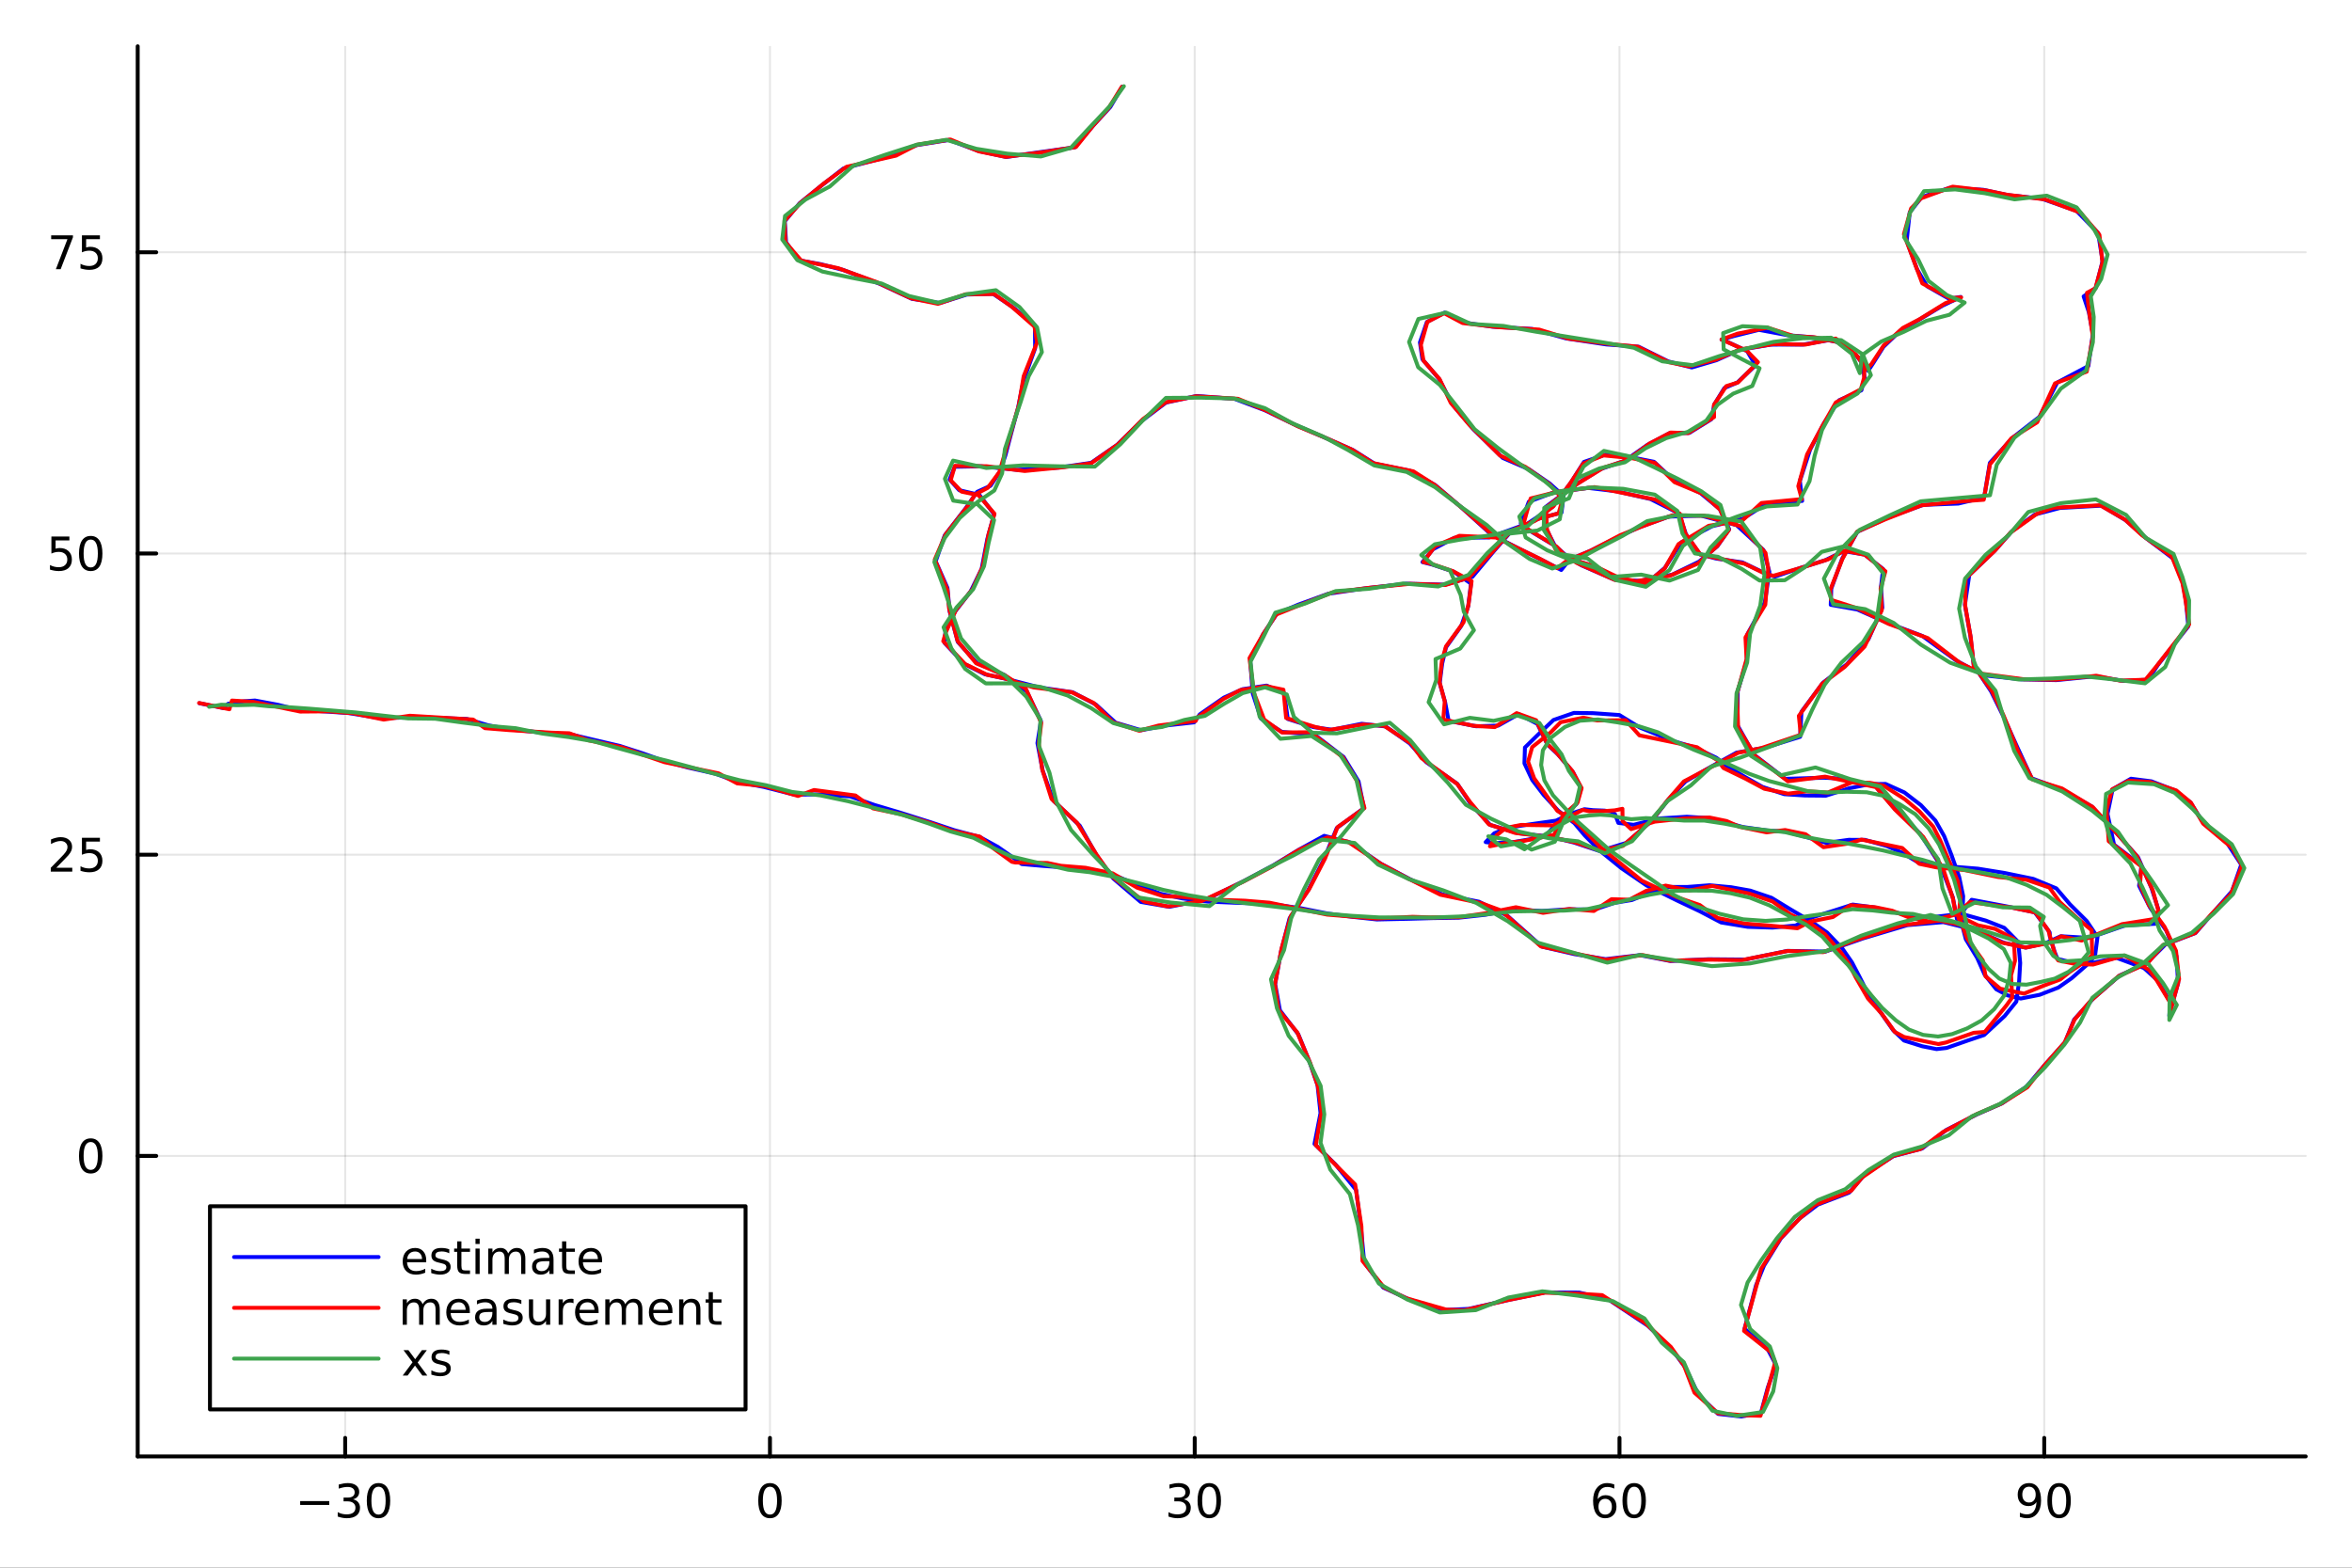 <?xml version="1.0" encoding="utf-8"?>
<svg xmlns="http://www.w3.org/2000/svg" xmlns:xlink="http://www.w3.org/1999/xlink" width="600" height="400" viewBox="0 0 2400 1600">
<rect x="0" y="0" width="2400" height="1600" fill="#333333" stroke="none"/>
<defs>
  <clipPath id="clip240">
    <rect x="0" y="0" width="2400" height="1600"/>
  </clipPath>
</defs>
<path clip-path="url(#clip240)" d="M0 1600 L2400 1600 L2400 0 L0 0  Z" fill="#ffffff" fill-rule="evenodd" fill-opacity="1"/>
<defs>
  <clipPath id="clip241">
    <rect x="480" y="0" width="1681" height="1600"/>
  </clipPath>
</defs>
<path clip-path="url(#clip240)" d="M140.51 1486.45 L2352.76 1486.45 L2352.76 47.244 L140.51 47.244  Z" fill="#ffffff" fill-rule="evenodd" fill-opacity="1"/>
<defs>
  <clipPath id="clip242">
    <rect x="140" y="47" width="2213" height="1440"/>
  </clipPath>
</defs>
<polyline clip-path="url(#clip242)" style="stroke:#000000; stroke-linecap:round; stroke-linejoin:round; stroke-width:2; stroke-opacity:0.1; fill:none" points="352.237,1486.45 352.237,47.244 "/>
<polyline clip-path="url(#clip242)" style="stroke:#000000; stroke-linecap:round; stroke-linejoin:round; stroke-width:2; stroke-opacity:0.1; fill:none" points="785.67,1486.45 785.67,47.244 "/>
<polyline clip-path="url(#clip242)" style="stroke:#000000; stroke-linecap:round; stroke-linejoin:round; stroke-width:2; stroke-opacity:0.1; fill:none" points="1219.1,1486.45 1219.1,47.244 "/>
<polyline clip-path="url(#clip242)" style="stroke:#000000; stroke-linecap:round; stroke-linejoin:round; stroke-width:2; stroke-opacity:0.1; fill:none" points="1652.54,1486.45 1652.54,47.244 "/>
<polyline clip-path="url(#clip242)" style="stroke:#000000; stroke-linecap:round; stroke-linejoin:round; stroke-width:2; stroke-opacity:0.1; fill:none" points="2085.97,1486.45 2085.97,47.244 "/>
<polyline clip-path="url(#clip242)" style="stroke:#000000; stroke-linecap:round; stroke-linejoin:round; stroke-width:2; stroke-opacity:0.1; fill:none" points="140.51,1179.75 2352.76,1179.75 "/>
<polyline clip-path="url(#clip242)" style="stroke:#000000; stroke-linecap:round; stroke-linejoin:round; stroke-width:2; stroke-opacity:0.1; fill:none" points="140.51,872.318 2352.76,872.318 "/>
<polyline clip-path="url(#clip242)" style="stroke:#000000; stroke-linecap:round; stroke-linejoin:round; stroke-width:2; stroke-opacity:0.1; fill:none" points="140.51,564.888 2352.76,564.888 "/>
<polyline clip-path="url(#clip242)" style="stroke:#000000; stroke-linecap:round; stroke-linejoin:round; stroke-width:2; stroke-opacity:0.1; fill:none" points="140.51,257.459 2352.76,257.459 "/>
<polyline clip-path="url(#clip240)" style="stroke:#000000; stroke-linecap:round; stroke-linejoin:round; stroke-width:4; stroke-opacity:1; fill:none" points="140.51,1486.45 2352.76,1486.45 "/>
<polyline clip-path="url(#clip240)" style="stroke:#000000; stroke-linecap:round; stroke-linejoin:round; stroke-width:4; stroke-opacity:1; fill:none" points="352.237,1486.45 352.237,1467.55 "/>
<polyline clip-path="url(#clip240)" style="stroke:#000000; stroke-linecap:round; stroke-linejoin:round; stroke-width:4; stroke-opacity:1; fill:none" points="785.67,1486.45 785.67,1467.55 "/>
<polyline clip-path="url(#clip240)" style="stroke:#000000; stroke-linecap:round; stroke-linejoin:round; stroke-width:4; stroke-opacity:1; fill:none" points="1219.1,1486.45 1219.1,1467.55 "/>
<polyline clip-path="url(#clip240)" style="stroke:#000000; stroke-linecap:round; stroke-linejoin:round; stroke-width:4; stroke-opacity:1; fill:none" points="1652.54,1486.45 1652.54,1467.55 "/>
<polyline clip-path="url(#clip240)" style="stroke:#000000; stroke-linecap:round; stroke-linejoin:round; stroke-width:4; stroke-opacity:1; fill:none" points="2085.97,1486.45 2085.97,1467.55 "/>
<path clip-path="url(#clip240)" d="M306.299 1532.02 L335.975 1532.02 L335.975 1535.95 L306.299 1535.95 L306.299 1532.02 Z" fill="#000000" fill-rule="nonzero" fill-opacity="1" /><path clip-path="url(#clip240)" d="M360.234 1530.21 Q363.591 1530.93 365.466 1533.2 Q367.364 1535.47 367.364 1538.8 Q367.364 1543.92 363.845 1546.72 Q360.327 1549.52 353.845 1549.52 Q351.669 1549.52 349.355 1549.08 Q347.063 1548.66 344.609 1547.81 L344.609 1543.29 Q346.554 1544.43 348.869 1545.01 Q351.183 1545.58 353.706 1545.58 Q358.105 1545.58 360.396 1543.85 Q362.711 1542.11 362.711 1538.8 Q362.711 1535.75 360.558 1534.03 Q358.429 1532.3 354.609 1532.3 L350.581 1532.3 L350.581 1528.45 L354.794 1528.45 Q358.243 1528.45 360.072 1527.09 Q361.901 1525.7 361.901 1523.11 Q361.901 1520.45 360.003 1519.03 Q358.128 1517.6 354.609 1517.6 Q352.688 1517.6 350.489 1518.01 Q348.29 1518.43 345.651 1519.31 L345.651 1515.14 Q348.313 1514.4 350.628 1514.03 Q352.966 1513.66 355.026 1513.66 Q360.35 1513.66 363.452 1516.09 Q366.554 1518.5 366.554 1522.62 Q366.554 1525.49 364.91 1527.48 Q363.267 1529.45 360.234 1530.21 Z" fill="#000000" fill-rule="nonzero" fill-opacity="1" /><path clip-path="url(#clip240)" d="M386.229 1517.37 Q382.618 1517.37 380.79 1520.93 Q378.984 1524.47 378.984 1531.6 Q378.984 1538.71 380.79 1542.27 Q382.618 1545.82 386.229 1545.82 Q389.864 1545.82 391.669 1542.27 Q393.498 1538.71 393.498 1531.6 Q393.498 1524.47 391.669 1520.93 Q389.864 1517.37 386.229 1517.37 M386.229 1513.66 Q392.04 1513.66 395.095 1518.27 Q398.174 1522.85 398.174 1531.6 Q398.174 1540.33 395.095 1544.94 Q392.04 1549.52 386.229 1549.52 Q380.419 1549.52 377.341 1544.94 Q374.285 1540.33 374.285 1531.6 Q374.285 1522.85 377.341 1518.27 Q380.419 1513.66 386.229 1513.66 Z" fill="#000000" fill-rule="nonzero" fill-opacity="1" /><path clip-path="url(#clip240)" d="M785.67 1517.37 Q782.059 1517.37 780.23 1520.93 Q778.424 1524.47 778.424 1531.6 Q778.424 1538.71 780.23 1542.27 Q782.059 1545.82 785.67 1545.82 Q789.304 1545.82 791.109 1542.27 Q792.938 1538.71 792.938 1531.6 Q792.938 1524.47 791.109 1520.93 Q789.304 1517.37 785.67 1517.37 M785.67 1513.66 Q791.48 1513.66 794.535 1518.27 Q797.614 1522.85 797.614 1531.6 Q797.614 1540.33 794.535 1544.94 Q791.48 1549.52 785.67 1549.52 Q779.86 1549.52 776.781 1544.94 Q773.725 1540.33 773.725 1531.6 Q773.725 1522.85 776.781 1518.27 Q779.86 1513.66 785.67 1513.66 Z" fill="#000000" fill-rule="nonzero" fill-opacity="1" /><path clip-path="url(#clip240)" d="M1207.95 1530.21 Q1211.3 1530.93 1213.18 1533.2 Q1215.08 1535.47 1215.08 1538.8 Q1215.08 1543.92 1211.56 1546.72 Q1208.04 1549.52 1201.56 1549.52 Q1199.38 1549.52 1197.07 1549.08 Q1194.77 1548.66 1192.32 1547.81 L1192.32 1543.29 Q1194.27 1544.43 1196.58 1545.01 Q1198.89 1545.58 1201.42 1545.58 Q1205.82 1545.58 1208.11 1543.85 Q1210.42 1542.11 1210.42 1538.8 Q1210.42 1535.75 1208.27 1534.03 Q1206.14 1532.3 1202.32 1532.3 L1198.29 1532.3 L1198.29 1528.45 L1202.51 1528.45 Q1205.95 1528.45 1207.78 1527.09 Q1209.61 1525.7 1209.61 1523.11 Q1209.61 1520.45 1207.71 1519.03 Q1205.84 1517.6 1202.32 1517.6 Q1200.4 1517.6 1198.2 1518.01 Q1196 1518.43 1193.36 1519.31 L1193.36 1515.14 Q1196.02 1514.4 1198.34 1514.03 Q1200.68 1513.66 1202.74 1513.66 Q1208.06 1513.66 1211.16 1516.09 Q1214.26 1518.5 1214.26 1522.62 Q1214.26 1525.49 1212.62 1527.48 Q1210.98 1529.45 1207.95 1530.21 Z" fill="#000000" fill-rule="nonzero" fill-opacity="1" /><path clip-path="url(#clip240)" d="M1233.94 1517.37 Q1230.33 1517.37 1228.5 1520.93 Q1226.7 1524.47 1226.7 1531.6 Q1226.7 1538.71 1228.5 1542.27 Q1230.33 1545.82 1233.94 1545.82 Q1237.58 1545.82 1239.38 1542.27 Q1241.21 1538.71 1241.21 1531.6 Q1241.21 1524.47 1239.38 1520.93 Q1237.58 1517.37 1233.94 1517.37 M1233.94 1513.66 Q1239.75 1513.66 1242.81 1518.27 Q1245.89 1522.85 1245.89 1531.6 Q1245.89 1540.33 1242.81 1544.94 Q1239.75 1549.52 1233.94 1549.52 Q1228.13 1549.52 1225.05 1544.94 Q1222 1540.33 1222 1531.6 Q1222 1522.85 1225.05 1518.27 Q1228.13 1513.66 1233.94 1513.66 Z" fill="#000000" fill-rule="nonzero" fill-opacity="1" /><path clip-path="url(#clip240)" d="M1637.94 1529.7 Q1634.79 1529.7 1632.94 1531.86 Q1631.11 1534.01 1631.11 1537.76 Q1631.11 1541.49 1632.94 1543.66 Q1634.79 1545.82 1637.94 1545.82 Q1641.09 1545.82 1642.92 1543.66 Q1644.77 1541.49 1644.77 1537.76 Q1644.77 1534.01 1642.92 1531.86 Q1641.09 1529.7 1637.94 1529.7 M1647.22 1515.05 L1647.22 1519.31 Q1645.46 1518.48 1643.66 1518.04 Q1641.88 1517.6 1640.12 1517.6 Q1635.49 1517.6 1633.03 1520.72 Q1630.6 1523.85 1630.26 1530.17 Q1631.62 1528.15 1633.68 1527.09 Q1635.74 1526 1638.22 1526 Q1643.43 1526 1646.44 1529.17 Q1649.47 1532.32 1649.47 1537.76 Q1649.47 1543.08 1646.32 1546.3 Q1643.17 1549.52 1637.94 1549.52 Q1631.95 1549.52 1628.77 1544.94 Q1625.6 1540.33 1625.6 1531.6 Q1625.6 1523.41 1629.49 1518.55 Q1633.38 1513.66 1639.93 1513.66 Q1641.69 1513.66 1643.47 1514.01 Q1645.28 1514.36 1647.22 1515.05 Z" fill="#000000" fill-rule="nonzero" fill-opacity="1" /><path clip-path="url(#clip240)" d="M1667.52 1517.37 Q1663.91 1517.37 1662.08 1520.93 Q1660.28 1524.47 1660.28 1531.6 Q1660.28 1538.71 1662.08 1542.27 Q1663.91 1545.82 1667.52 1545.82 Q1671.16 1545.82 1672.96 1542.27 Q1674.79 1538.71 1674.79 1531.6 Q1674.79 1524.47 1672.96 1520.93 Q1671.16 1517.37 1667.52 1517.37 M1667.52 1513.66 Q1673.33 1513.66 1676.39 1518.27 Q1679.47 1522.85 1679.47 1531.6 Q1679.47 1540.33 1676.39 1544.94 Q1673.33 1549.52 1667.52 1549.52 Q1661.71 1549.52 1658.64 1544.94 Q1655.58 1540.33 1655.58 1531.6 Q1655.58 1522.85 1658.64 1518.27 Q1661.71 1513.66 1667.52 1513.66 Z" fill="#000000" fill-rule="nonzero" fill-opacity="1" /><path clip-path="url(#clip240)" d="M2061.1 1548.13 L2061.1 1543.87 Q2062.86 1544.7 2064.66 1545.14 Q2066.47 1545.58 2068.2 1545.58 Q2072.83 1545.58 2075.26 1542.48 Q2077.72 1539.36 2078.06 1533.01 Q2076.72 1535.01 2074.66 1536.07 Q2072.6 1537.13 2070.1 1537.13 Q2064.92 1537.13 2061.88 1534.01 Q2058.87 1530.86 2058.87 1525.42 Q2058.87 1520.1 2062.02 1516.88 Q2065.17 1513.66 2070.4 1513.66 Q2076.4 1513.66 2079.55 1518.27 Q2082.72 1522.85 2082.72 1531.6 Q2082.72 1539.77 2078.83 1544.66 Q2074.96 1549.52 2068.41 1549.52 Q2066.65 1549.52 2064.85 1549.17 Q2063.04 1548.82 2061.1 1548.13 M2070.4 1533.48 Q2073.55 1533.48 2075.38 1531.32 Q2077.23 1529.17 2077.23 1525.42 Q2077.23 1521.7 2075.38 1519.54 Q2073.55 1517.37 2070.4 1517.37 Q2067.25 1517.37 2065.4 1519.54 Q2063.57 1521.7 2063.57 1525.42 Q2063.57 1529.17 2065.4 1531.32 Q2067.25 1533.48 2070.4 1533.48 Z" fill="#000000" fill-rule="nonzero" fill-opacity="1" /><path clip-path="url(#clip240)" d="M2101.12 1517.37 Q2097.51 1517.37 2095.68 1520.93 Q2093.87 1524.47 2093.87 1531.6 Q2093.87 1538.71 2095.68 1542.27 Q2097.51 1545.82 2101.12 1545.82 Q2104.75 1545.82 2106.56 1542.27 Q2108.39 1538.71 2108.39 1531.6 Q2108.39 1524.47 2106.56 1520.93 Q2104.75 1517.37 2101.12 1517.37 M2101.12 1513.66 Q2106.93 1513.66 2109.99 1518.27 Q2113.06 1522.85 2113.06 1531.6 Q2113.06 1540.33 2109.99 1544.94 Q2106.93 1549.52 2101.12 1549.52 Q2095.31 1549.52 2092.23 1544.94 Q2089.18 1540.33 2089.18 1531.6 Q2089.18 1522.85 2092.23 1518.27 Q2095.31 1513.66 2101.12 1513.66 Z" fill="#000000" fill-rule="nonzero" fill-opacity="1" /><polyline clip-path="url(#clip240)" style="stroke:#000000; stroke-linecap:round; stroke-linejoin:round; stroke-width:4; stroke-opacity:1; fill:none" points="140.51,1486.45 140.51,47.244 "/>
<polyline clip-path="url(#clip240)" style="stroke:#000000; stroke-linecap:round; stroke-linejoin:round; stroke-width:4; stroke-opacity:1; fill:none" points="140.51,1179.75 159.408,1179.75 "/>
<polyline clip-path="url(#clip240)" style="stroke:#000000; stroke-linecap:round; stroke-linejoin:round; stroke-width:4; stroke-opacity:1; fill:none" points="140.51,872.318 159.408,872.318 "/>
<polyline clip-path="url(#clip240)" style="stroke:#000000; stroke-linecap:round; stroke-linejoin:round; stroke-width:4; stroke-opacity:1; fill:none" points="140.51,564.888 159.408,564.888 "/>
<polyline clip-path="url(#clip240)" style="stroke:#000000; stroke-linecap:round; stroke-linejoin:round; stroke-width:4; stroke-opacity:1; fill:none" points="140.51,257.459 159.408,257.459 "/>
<path clip-path="url(#clip240)" d="M92.566 1165.55 Q88.955 1165.55 87.126 1169.11 Q85.321 1172.65 85.321 1179.78 Q85.321 1186.89 87.126 1190.45 Q88.955 1194 92.566 1194 Q96.2 1194 98.006 1190.45 Q99.835 1186.89 99.835 1179.78 Q99.835 1172.65 98.006 1169.11 Q96.2 1165.55 92.566 1165.55 M92.566 1161.84 Q98.376 1161.84 101.432 1166.45 Q104.51 1171.03 104.51 1179.78 Q104.51 1188.51 101.432 1193.12 Q98.376 1197.7 92.566 1197.7 Q86.756 1197.7 83.677 1193.12 Q80.622 1188.51 80.622 1179.78 Q80.622 1171.03 83.677 1166.45 Q86.756 1161.84 92.566 1161.84 Z" fill="#000000" fill-rule="nonzero" fill-opacity="1" /><path clip-path="url(#clip240)" d="M57.427 885.663 L73.747 885.663 L73.747 889.598 L51.802 889.598 L51.802 885.663 Q54.464 882.908 59.048 878.279 Q63.654 873.626 64.835 872.283 Q67.08 869.76 67.96 868.024 Q68.862 866.265 68.862 864.575 Q68.862 861.82 66.918 860.084 Q64.997 858.348 61.895 858.348 Q59.696 858.348 57.242 859.112 Q54.812 859.876 52.034 861.427 L52.034 856.705 Q54.858 855.57 57.312 854.992 Q59.765 854.413 61.802 854.413 Q67.173 854.413 70.367 857.098 Q73.561 859.783 73.561 864.274 Q73.561 866.404 72.751 868.325 Q71.964 870.223 69.858 872.816 Q69.279 873.487 66.177 876.705 Q63.075 879.899 57.427 885.663 Z" fill="#000000" fill-rule="nonzero" fill-opacity="1" /><path clip-path="url(#clip240)" d="M83.608 855.038 L101.964 855.038 L101.964 858.973 L87.89 858.973 L87.89 867.445 Q88.909 867.098 89.927 866.936 Q90.946 866.751 91.964 866.751 Q97.751 866.751 101.131 869.922 Q104.51 873.093 104.51 878.51 Q104.51 884.089 101.038 887.191 Q97.566 890.269 91.246 890.269 Q89.071 890.269 86.802 889.899 Q84.557 889.529 82.149 888.788 L82.149 884.089 Q84.233 885.223 86.455 885.779 Q88.677 886.334 91.154 886.334 Q95.159 886.334 97.496 884.228 Q99.835 882.121 99.835 878.51 Q99.835 874.899 97.496 872.793 Q95.159 870.686 91.154 870.686 Q89.279 870.686 87.404 871.103 Q85.552 871.519 83.608 872.399 L83.608 855.038 Z" fill="#000000" fill-rule="nonzero" fill-opacity="1" /><path clip-path="url(#clip240)" d="M52.45 547.608 L70.807 547.608 L70.807 551.544 L56.733 551.544 L56.733 560.016 Q57.751 559.668 58.77 559.506 Q59.788 559.321 60.807 559.321 Q66.594 559.321 69.974 562.493 Q73.353 565.664 73.353 571.08 Q73.353 576.659 69.881 579.761 Q66.409 582.84 60.089 582.84 Q57.913 582.84 55.645 582.469 Q53.4 582.099 50.992 581.358 L50.992 576.659 Q53.075 577.793 55.298 578.349 Q57.52 578.904 59.997 578.904 Q64.001 578.904 66.339 576.798 Q68.677 574.692 68.677 571.08 Q68.677 567.469 66.339 565.363 Q64.001 563.256 59.997 563.256 Q58.122 563.256 56.247 563.673 Q54.395 564.09 52.45 564.969 L52.45 547.608 Z" fill="#000000" fill-rule="nonzero" fill-opacity="1" /><path clip-path="url(#clip240)" d="M92.566 550.687 Q88.955 550.687 87.126 554.252 Q85.321 557.793 85.321 564.923 Q85.321 572.03 87.126 575.594 Q88.955 579.136 92.566 579.136 Q96.2 579.136 98.006 575.594 Q99.835 572.03 99.835 564.923 Q99.835 557.793 98.006 554.252 Q96.2 550.687 92.566 550.687 M92.566 546.983 Q98.376 546.983 101.432 551.59 Q104.51 556.173 104.51 564.923 Q104.51 573.65 101.432 578.256 Q98.376 582.84 92.566 582.84 Q86.756 582.84 83.677 578.256 Q80.622 573.65 80.622 564.923 Q80.622 556.173 83.677 551.59 Q86.756 546.983 92.566 546.983 Z" fill="#000000" fill-rule="nonzero" fill-opacity="1" /><path clip-path="url(#clip240)" d="M52.219 240.179 L74.441 240.179 L74.441 242.169 L61.895 274.739 L57.011 274.739 L68.816 244.114 L52.219 244.114 L52.219 240.179 Z" fill="#000000" fill-rule="nonzero" fill-opacity="1" /><path clip-path="url(#clip240)" d="M83.608 240.179 L101.964 240.179 L101.964 244.114 L87.89 244.114 L87.89 252.586 Q88.909 252.239 89.927 252.077 Q90.946 251.892 91.964 251.892 Q97.751 251.892 101.131 255.063 Q104.51 258.234 104.51 263.651 Q104.51 269.229 101.038 272.331 Q97.566 275.41 91.246 275.41 Q89.071 275.41 86.802 275.04 Q84.557 274.669 82.149 273.929 L82.149 269.229 Q84.233 270.364 86.455 270.919 Q88.677 271.475 91.154 271.475 Q95.159 271.475 97.496 269.368 Q99.835 267.262 99.835 263.651 Q99.835 260.04 97.496 257.933 Q95.159 255.827 91.154 255.827 Q89.279 255.827 87.404 256.243 Q85.552 256.66 83.608 257.54 L83.608 240.179 Z" fill="#000000" fill-rule="nonzero" fill-opacity="1" /><polyline clip-path="url(#clip242)" style="stroke:#0000ff; stroke-linecap:round; stroke-linejoin:round; stroke-width:4; stroke-opacity:1; fill:none" points="203.466,717.723 227.783,722.625 232.742,718.269 249.414,715.727 260.172,714.948 283.197,719.227 303.066,724.057 329.322,725.961 355.783,727.752 386.607,732.758 415.558,732.388 440.299,732.465 476.465,733.787 498.17,740.259 520.944,744.501 556.741,747.998 582.322,749.47 603.612,754.546 632.499,761.31 655.711,768.818 678.596,777.002 702.084,783.405 730.025,789.645 752.867,798.099 779.404,803.154 810.718,811.052 833.023,810.767 867.268,812.794 892.288,821.547 918.647,829.398 949.479,839.162 973.858,847.34 999.565,854.145 1018.09,864.294 1035.21,876.223 1042.53,881.877 1064.43,883.778 1082.65,885.074 1104.84,886.66 1130.85,890.68 1157.23,901.704 1184.59,912.271 1206.58,916.961 1232.08,920.184 1265.15,921.545 1294.41,922.262 1326.91,926.861 1354.45,932.338 1380.12,935.735 1404.92,938.41 1437.46,937.723 1461.77,937.038 1488.58,936.595 1515.2,933.697 1544.76,928.357 1573.39,929.722 1600.86,928.01 1626.85,928.392 1647.37,921.463 1665.25,918.555 1681.8,911.771 1699.67,905.208 1721.39,905.26 1744.4,903.513 1766.57,905.525 1785.99,908.961 1807.67,916.305 1827.38,928.322 1848.78,940.883 1864.42,951.771 1879.96,968.057 1889.71,982.097 1897.19,996.435 1906.82,1015.41 1918.82,1032.93 1931.84,1051.5 1942.86,1061.99 1961.54,1067.84 1976.1,1070.71 1986.3,1069.55 2008.8,1061.68 2024.59,1056.37 2045.59,1036.94 2057.53,1022.19 2060.33,1001.59 2061.41,982.789 2059.47,961.433 2045.21,946.961 2026.37,939.569 2001.29,932.608 1972.91,935.946 1949.17,934.57 1929.84,930.39 1912.37,926.122 1890.54,923.205 1870.83,929.55 1848.52,936.5 1832.31,944.577 1808.77,946.717 1783.51,945.954 1756.23,941.467 1734.3,929.967 1711.08,918.963 1680.15,903.687 1654.47,886.065 1631.96,867.738 1617.23,852.806 1606.51,840.085 1589.83,827.21 1575.11,811.243 1563.49,796.034 1555.55,779.102 1556.07,762.897 1571.63,747.663 1585.22,734.827 1606.06,727.593 1625.52,727.856 1652.41,729.747 1673.05,742.398 1693.87,750.877 1707.33,756.335 1728.78,762.608 1751.39,773.417 1762.85,782.288 1780.13,792.681 1798.41,803.139 1820.67,810.535 1841.88,811.892 1863.04,812.086 1887.24,804.454 1907.97,800.319 1924.05,800.087 1943.25,808.754 1960.05,821.689 1974.93,837.52 1983.84,853.327 1991.53,873.26 1999.19,895.089 2003.23,914.643 2002.39,935.431 2002.52,945.473 2005.94,958.611 2017.49,977.568 2025.18,994.793 2036.95,1009.64 2048.51,1015.86 2062.02,1019.12 2081.29,1015.31 2100.35,1007.9 2113.96,998.341 2129.24,984.974 2137.78,975.628 2140.28,956.385 2129.23,939.926 2112.15,922.914 2098.32,906.694 2074.83,897.005 2045.48,890.953 2018.27,886.573 2000.88,885.196 1977.88,883.274 1958.29,880.723 1940.3,870.006 1925.13,863.393 1902.83,857.168 1886.38,857.131 1863.71,860.288 1843.35,854.362 1822.43,848.862 1803.27,847.614 1778.35,844.057 1760.78,839.304 1743.86,834.993 1721.35,833.576 1693.38,835.294 1666.89,841.813 1651.37,839.854 1647.95,830.927 1644.3,828.273 1636.94,827.295 1625.57,826.872 1616.76,825.904 1602.07,830.669 1587.83,837.556 1560.62,841.424 1538.96,844.693 1524.73,850.51 1516.02,859.462 1524.92,860.574 1543.94,859.534 1576.69,853.88 1592.21,835.698 1608.58,820.699 1613.43,804.623 1605.21,788.179 1589.83,770.043 1578.89,759.698 1568.81,738.815 1549.56,728.863 1528.85,740.571 1506.38,741.24 1478.19,735.742 1474.57,716.457 1469.08,697.359 1471.62,677.199 1475.51,660.651 1491.09,638.786 1498.16,618.928 1501.03,595.631 1483.28,583.423 1461.17,576.117 1451.52,573.681 1462.17,560.619 1484.14,548.944 1519.61,548.513 1558.78,534.376 1584.23,517.341 1602.54,493.227 1616.27,471.466 1638.18,463.925 1664.31,466.623 1687.8,471.312 1707.39,489.596 1734.96,503.005 1754.85,519.585 1764.46,540.115 1752.46,557.436 1733.52,573.311 1706.38,586.52 1673.17,592.828 1647.21,591.541 1613.67,576.959 1588.63,560.982 1577.93,539.97 1577.13,517.484 1596.28,503.095 1610.46,492.939 1633.46,478.717 1658.27,470.136 1680.98,454.07 1703.69,442.084 1723.78,441.816 1746.33,427.864 1749.33,412.695 1759.57,396.023 1772.81,390.417 1791.31,372.934 1782.83,358.373 1760.96,348.089 1756.75,346.627 1769.06,343.021 1794.83,336.645 1824.29,342.136 1849.88,344.221 1876.88,349.403 1899.35,367.315 1902.78,385.689 1899.36,398.345 1876.55,408.539 1861.31,431.789 1847.09,458.762 1836.63,490.758 1838.94,511.237 1802.81,513.803 1778.61,529.367 1747.08,537.073 1715.51,553.564 1699.07,579.318 1679.48,596.17 1651.7,590.85 1629.52,578.931 1601.58,570.044 1586.81,557.086 1559.83,540.941 1551.85,534.175 1560,512.068 1585.24,502.69 1620.57,497.979 1649.21,501.324 1684.18,509.313 1713.37,524.103 1720.3,545.161 1734.5,565.632 1751.06,570.039 1777.97,573.995 1801.45,585.278 1811.08,588.53 1836.92,579.737 1862.59,571.727 1881.4,562.43 1902.64,565.967 1921.56,580.784 1919.36,598.848 1920.74,620.27 1906.58,652.354 1884.63,677.9 1860.2,696.797 1838.23,726.415 1836.86,752.009 1801.21,763.08 1771.98,768.149 1745.1,783.006 1719.82,797.598 1701.92,816.609 1685.9,837.436 1659.47,860.254 1632.28,868.616 1605.83,859.829 1581.48,853.824 1549.28,850.397 1520.61,841.943 1500.32,819.997 1486.99,799.927 1455.51,777.971 1438.59,758.819 1413.98,741.423 1389.47,738.711 1359.29,744.798 1340.1,742.078 1314.03,733.769 1310.42,707.6 1292.45,699.708 1267.95,703.398 1248.81,712.03 1224.23,729.155 1218.47,737.257 1188.74,740.572 1164.37,745.298 1138.37,737.564 1118.23,719.055 1094.65,706.583 1060.4,701.532 1027.82,693.097 1004.99,688.161 983.899,677.585 963.833,656.202 964.876,643.256 974.676,624.029 990.365,603.742 1001.7,580.61 1007.53,549.84 1014.41,524.839 999.316,505.063 978.834,500.332 968.96,489.416 974.149,476.401 1000.96,475.901 1037.57,479.482 1080.54,477.19 1113.42,472.368 1139.8,454.104 1165.01,429.581 1189.84,410.866 1220.73,404.155 1259.73,407.052 1290.87,418.816 1322.91,434.222 1353.43,447.293 1380.67,459.364 1402.78,473.281 1438.6,480.43 1464.48,495.057 1490.84,517.534 1521.1,545.038 1549.56,559.77 1573.09,571.382 1593.1,581.723 1601.58,571.12 1622.6,562.297 1649.7,548.799 1672.26,538.274 1702.81,527.276 1735.77,526.262 1772.02,535.933 1799.44,561.28 1805.46,583.554 1800.83,614.867 1783.03,647.37 1782.56,673.446 1773.16,705.616 1773.04,740.39 1789.87,770.284 1821.79,794.878 1861.24,793.739 1883.53,794.865 1914.02,802.808 1933.31,825.217 1959.45,850.948 1980.22,883.54 1992.6,915.705 1996.93,938.058 2011.85,918.304 2048.65,925.27 2076.31,931.148 2088.2,946.974 2091.5,951.596 2091.68,955.762 2096.63,971.683 2099.38,978.527 2112.48,981.947 2129.66,983.975 2159.61,977.539 2187.71,987.949 2201.1,1000.09 2214.74,1022.83 2213.58,1036.66 2217.29,1021.82 2222.58,1003.36 2220.9,975.848 2210.67,950.03 2193.99,926.39 2182.73,904.061 2185.19,883.541 2157.18,862.039 2150.5,830.648 2155.74,805.545 2174.43,794.765 2195.31,797.407 2218.77,806.453 2235.19,818.979 2247.53,838.651 2272.83,860.874 2287,882.47 2277.55,909.539 2257.86,931.967 2240.27,952.265 2209.59,963.979 2190.38,983.162 2163,995.572 2136.24,1018.8 2116.45,1040.56 2107.11,1063.89 2086.89,1086.45 2067.85,1109.05 2043.04,1126 2017.07,1137.44 1986.05,1153.21 1961.32,1172.2 1932.01,1179.98 1902.55,1198.93 1886.89,1217.16 1854.95,1229.41 1835.9,1243.94 1817.15,1263.99 1800.03,1291.67 1791.87,1311.84 1786.73,1331.69 1780.2,1356.02 1803.88,1377.24 1812.16,1392.9 1803.87,1416.15 1796.94,1441.91 1776.69,1445.72 1753.16,1443.04 1733.04,1423.43 1720.22,1396.42 1704.61,1375.22 1681.32,1352.92 1642.12,1326.8 1611.51,1319.23 1576.59,1319.02 1540.18,1326.53 1498.63,1335.86 1472.97,1337.02 1438.44,1326.46 1411.48,1314.09 1392.08,1288.57 1388.9,1254.58 1383.84,1214.58 1362.68,1188.4 1341.34,1167.5 1347.47,1135.99 1344.43,1107.43 1336.11,1083.47 1324.79,1055.61 1306.05,1031.16 1301.16,1004.42 1307.13,971.324 1315.87,937.272 1334.8,908.605 1350.76,877.376 1364.09,845.065 1391.8,824.736 1386.28,797.496 1371.1,772.655 1341.66,749.978 1308.09,746.985 1286.65,733.346 1278.29,707.718 1275.77,674.68 1288.83,647.433 1302.91,626.401 1324.68,617.147 1355.39,605.979 1392.7,600.524 1434.77,595.732 1474.53,596.723 1502.38,588.808 1524.28,562.574 1542.75,541.453 1570.84,529.048 1593.36,523.196 1595.49,506.243 1581.36,493.47 1560.13,478.925 1533.42,467.357 1503.59,438.229 1482.13,412.903 1468.58,386.941 1451.43,366.652 1448.91,349.487 1456.03,328.602 1474.1,319.056 1492.31,328.966 1522.99,333.443 1563.47,335.729 1598.04,345.383 1639.08,351.545 1672.03,353.857 1702.27,368.87 1726.33,375.04 1751.5,367.636 1774.55,357.232 1806.93,351.702 1839.83,351.683 1871.67,346.253 1894.01,362.581 1906.29,378.434 1911.37,370.698 1921.92,353.944 1939.19,337.435 1957.46,326.818 1981.95,312.048 2000.78,303.072 1989.01,305.05 1966.46,292.134 1956.22,274.871 1945.6,245.663 1948.7,216.729 1960.93,201.092 1989.39,191.759 2023.65,193.718 2048.63,199.105 2083.26,202.774 2118.87,215.212 2140.91,237.69 2145.49,266.412 2138.57,293.796 2126.16,302.503 2131.53,318.775 2135.56,340.935 2130.98,373.596 2099.25,390.392 2081.06,425.415 2053.71,446.732 2030.47,472.424 2024.63,507.717 1998.32,513.951 1962.51,515.28 1926.6,528.17 1895.27,542.772 1879.83,570.005 1868.62,600.859 1868.11,617.271 1895.24,622.103 1924.73,635.164 1961.79,649.167 1996.2,674.208 2023.76,689.182 2062.53,693.338 2098.21,694.133 2138.32,690.186 2166.77,694.958 2192.05,693.725 2201.93,678.684 2216.31,660.396 2233,639.213 2230.61,613.664 2227.43,594.449 2217.6,570.165 2190.06,549.34 2169.02,530.922 2144.26,516.08 2102.03,518.408 2076.24,525.19 2052.77,542.389 2035.74,561.735 2009.45,586.89 2005.01,617.222 2010.58,648.815 2014.03,679.009 2031.71,705.603 2044.09,730.741 2058.95,763.646 2073.18,794.285 2104.26,805.943 2134.34,823.052 2161.15,851.879 2181.68,874.969 2195.51,906.605 2203.22,930.845 2199.75,942.775 2168.56,944.473 2131.72,957.228 2102.8,955.525 2086.99,962.719 2067.07,967.146 2044.79,962.189 2014.2,948.794 1983.17,941.113 1946.3,944.202 1901.12,957.71 1862.69,971.191 1824,970.489 1780.91,979.348 1743.53,979.02 1704.56,980.833 1673.3,974.822 1638.34,978.92 1606.56,973.766 1573.5,966.154 1537.99,934.495 1509.18,920.31 1471.69,912.801 1438.85,897.37 1408.96,881.492 1377.7,859.832 1351.21,853.046 1325.37,867.227 1298.86,883.42 1269.26,899.197 1231.09,917.853 1193.21,925.5 1163.97,920.507 1136.05,896.638 1118.82,872.71 1101.76,842.656 1074.96,817.267 1063.93,786.428 1058.59,758.404 1062.18,735.765 1047.85,705.983 1024.56,688.689 996.906,676.787 977.338,655.134 969.034,624.003 966.79,600.082 954.763,572.905 964.029,546.399 985.285,518.884 997.059,502.017 1010.75,495.795 1020.27,481.44 1025.89,464.788 1032.2,440.84 1038.75,416.591 1044.44,388.451 1056.29,355.328 1056.01,332.026 1033.5,313.493 1013.21,299.781 986.52,300.649 959.167,309.254 930.403,304.949 898.283,289.895 860.442,275.546 837.273,269.603 815.315,265.682 802.085,247.385 800.779,225.849 815.784,207.565 837.858,189.702 860.73,171.897 904.013,160.492 935.44,148.108 968.281,142.831 998.447,154.082 1026.79,160.226 1061.46,155.249 1096.71,150.336 1115.65,127.982 1132.97,109.222 1145.16,88.424 "/>
<polyline clip-path="url(#clip242)" style="stroke:#ff0000; stroke-linecap:round; stroke-linejoin:round; stroke-width:4; stroke-opacity:1; fill:none" points="203.121,717.484 234.054,723.879 236.712,714.988 258.225,716.291 261.663,716.992 289.158,722.686 306.336,726.24 335.607,725.994 360.558,728.011 391.506,734.405 418.234,730.495 439.747,731.786 482.787,734.393 494.778,743.173 519.744,745.177 562.798,747.784 580.887,748.375 600.666,755.618 635.095,762.725 654.888,769.969 678.135,777.925 702.248,782.905 733.253,789.312 752.194,799.531 780.642,802.261 814.262,812.369 830.646,806.294 872.905,811.877 891.008,825.085 918.604,830.79 952.267,840.899 972.118,848.154 999.742,853.86 1014.42,866.366 1032.58,879.586 1036.04,880.299 1068.85,880.766 1082.66,883.631 1107.71,885.648 1135.36,891.366 1160.46,906.037 1187.27,914.731 1205.42,915.334 1233.94,918.076 1270.25,919.256 1295.31,921.285 1329.92,928.442 1354.16,933.46 1379.23,935.476 1404.31,937.505 1441.47,935.722 1459.63,936.313 1489.02,936.079 1515.79,932.132 1546.85,925.934 1574.56,931.652 1601.32,927.717 1626.41,929.746 1644.45,917.695 1662.61,918.285 1679.78,909.222 1699.61,903.848 1723.86,908.865 1747.14,904.205 1767.94,908.496 1785.27,912.075 1808.72,920.068 1827.05,933.312 1849.68,944.293 1861.91,953.135 1878.61,972.368 1886.56,983.485 1893.68,997.589 1906.11,1019.12 1920.2,1034.68 1933.46,1053.23 1943.07,1058.39 1967.4,1063.43 1977.83,1065.58 1985.61,1064.02 2014.05,1054.08 2025.29,1053.23 2047.36,1026.18 2053.3,1017.92 2052.06,995.548 2056.13,980.607 2054.91,958.263 2035.71,947.995 2018.34,944.404 1995.69,933.423 1968.1,940.346 1947.29,936.054 1930.76,929.488 1913.42,925.909 1888.31,923.88 1870.32,935.944 1847.03,940.592 1834.16,947.405 1805.58,944.65 1780.47,942.633 1752.73,936.903 1734.41,923.659 1710.98,915.666 1675.35,898.843 1654.43,881.922 1633.52,865.001 1622.17,853.22 1610.83,841.427 1589.1,827.507 1575.98,809.074 1565.47,794.342 1559.28,777.347 1563.45,762.504 1582.28,747.538 1592.52,737.086 1615.75,732.462 1629.56,735.303 1658.88,735.069 1672.84,750.49 1693.58,754.769 1703.96,756.897 1731.62,762.603 1753.35,776.486 1758.63,783.852 1781.19,794.784 1800.31,805.016 1824.54,810.008 1843.49,807.623 1865.09,808.926 1889.97,798.338 1908.1,798.941 1921.96,801.794 1943.75,815.702 1958.61,828.196 1972.67,843.666 1979.79,857.709 1988.76,878.442 1997.74,899.187 2000.58,915.53 1998.33,937.124 2000.99,940.826 2007.32,957.906 2023.25,980.127 2026.11,996.507 2041.02,1009.06 2051.45,1011.23 2065.35,1014.09 2086,1005.72 2102.34,999.618 2111.73,992.08 2129.7,980.004 2134.8,974.754 2134.34,949.421 2119.42,936.878 2101.83,920.646 2091.21,905.865 2067.74,897.872 2039.16,895.129 2014.87,890.124 2004.47,887.972 1975.91,885.242 1958.57,881.664 1941.04,865.456 1927.17,862.603 1899.45,856.885 1887.41,860.697 1860.69,864.632 1842.37,851.413 1821.57,847.133 1802.61,849.507 1774.91,843.801 1761.88,837.972 1744.57,834.393 1718.68,835.353 1688.5,838.575 1664.4,846.186 1655.69,838.095 1655.54,825.478 1647.8,827.027 1636.59,827.864 1621.91,827.987 1614.99,826.56 1597.81,835.599 1584.93,842.387 1552.12,841.919 1536.61,845.006 1527.17,852.507 1520.37,863.71 1535.88,860.611 1554.85,858.225 1585.89,852.028 1595.18,831.909 1609.73,819.182 1613.89,804.315 1604.22,786.607 1587.65,767.484 1578.94,759.405 1567.5,735.081 1547.6,727.838 1525.32,742.091 1503.77,740.787 1472.68,734.38 1474.25,715.873 1468.92,695.964 1471.33,674.518 1475.51,659.712 1493.38,635.216 1498.39,617.471 1501.63,593.123 1482.63,582.965 1459.34,575.058 1452.45,573.644 1464.35,557.35 1489.2,546.836 1528.76,548.718 1566.41,531.489 1585.18,516.622 1602.98,492.224 1615.67,473.028 1636.18,464.777 1664.56,467.482 1688.66,472.414 1708.64,492.077 1737.98,504.325 1755.38,520.36 1764.22,540.884 1752.38,557.166 1732.82,574.997 1703.72,587.761 1669.38,593.209 1647.85,591.918 1608.96,574.554 1587.33,560.744 1578.53,540.208 1577.47,518.159 1596.22,503.304 1609.86,493.638 1636.31,477.259 1660.28,469.72 1683.28,452.64 1704.61,441.461 1722.64,442.039 1749.05,425.684 1748.9,413.227 1761.53,394.068 1773.49,390.305 1793.82,369.634 1782.52,358.013 1756.65,346.515 1772.87,340.538 1803.65,334.427 1830.33,342.973 1851.79,344.265 1879.29,349.884 1902.74,370.187 1902.11,385.571 1898.84,397.315 1873.3,410.719 1859.05,435.768 1843.98,463.781 1834.97,496.172 1838.59,509.379 1797.39,513.388 1777.86,531.206 1743.54,536.642 1712.81,555.284 1698.48,580.444 1679.73,595.336 1652.13,589.667 1629.65,578.809 1599.45,569.475 1588.16,557.793 1557.04,538.917 1554.42,535.264 1561.91,508.727 1589.33,501.89 1627.08,497.168 1651.18,502.111 1689.07,509.883 1714.17,524.381 1719.56,544.192 1735.29,566.143 1749.09,568.971 1780.14,575.341 1802.63,586.212 1809.54,587.626 1841.25,578.526 1865.24,570.963 1882.3,561.986 1903,566.229 1923.89,582.99 1919,600.722 1920.18,622.833 1902.64,659.884 1882.27,680.728 1859.24,697.919 1835.56,730.654 1837.54,749.875 1797.19,763.537 1773.96,768.173 1743.96,783.975 1718.23,797.527 1702.05,816.206 1685.03,837.861 1655.96,863.341 1632.68,867.989 1605.83,859.295 1581.6,854.29 1546.14,850.134 1519.31,841.44 1500.11,818.604 1487.02,800.17 1450.57,773.793 1440.11,759.073 1412.4,740.8 1390.83,739.496 1356.4,744.956 1342.59,742.103 1312.36,732.745 1309.62,703.92 1292.37,700.366 1265.68,704.289 1248.5,713.303 1221.02,732.757 1220.17,735.721 1182.28,740.468 1162.47,745.817 1135.72,737.147 1115.86,717.349 1093.42,706.441 1054.66,701.596 1024.51,692.238 1007.28,688.684 984.89,677.789 962.482,654.363 965.068,645.484 975.369,622.538 992.547,601.017 1002.83,578.108 1008.8,544.942 1014.78,524.308 998.442,505.333 981.264,501.804 970.096,490.146 974.372,475.426 1007,475.881 1045.63,480.702 1086.82,476.693 1113.42,472.795 1140.82,453.488 1166.47,427.615 1189.56,410.559 1220.4,404.447 1263.3,407.017 1292.53,419.228 1324.35,435.092 1353.61,447.315 1379.44,458.837 1401,472.61 1442.28,481.071 1463.85,494.856 1493.26,519.598 1525.31,548.017 1547.76,558.863 1570.23,569.721 1589.24,579.879 1598.63,572.427 1623.45,561.912 1653.39,546.209 1673.92,537.945 1706.44,525.906 1739.11,526.374 1776.21,537.097 1801.49,564.126 1804.28,580.297 1801.32,617.176 1781.09,650.551 1782.23,672.685 1772.34,708.249 1773.64,743.001 1791.25,771.739 1824.38,797.404 1862.27,792.645 1876.13,795.497 1914.21,803.331 1933.55,826.167 1962.47,854.143 1982.84,886.669 1992.82,917.08 1995.69,933.423 2010.18,920.658 2052.64,926.266 2076.94,931.271 2087.57,946.077 2090.23,949.778 2092.08,956.468 2097.61,976.537 2100.27,980.25 2117.65,983.829 2135.83,984.431 2167.7,975.221 2193.07,989.928 2201.07,1001.06 2216.27,1026.3 2213.83,1035.28 2217.89,1020.31 2223.56,999.373 2220.39,970.327 2208.69,945.831 2192.69,923.634 2183.67,902.877 2185.05,884.271 2151.74,858.533 2149.44,826.622 2155.1,805.803 2172.21,796.764 2193.81,798.08 2220.74,806.749 2235.66,819.243 2248.16,840.665 2278.04,865.678 2287.89,883.435 2276.38,912.53 2256.03,933.533 2239.95,952.287 2207.3,964.473 2191.21,983.239 2162.02,996.151 2133.04,1021.75 2116.92,1040.54 2106.92,1063.79 2085.67,1087.88 2068.69,1109.7 2042.09,1126.39 2017.11,1137.08 1982.7,1155.33 1959.54,1172.75 1931.87,1179.72 1900.07,1201.72 1888.97,1215.32 1851.84,1229.88 1837.25,1242.77 1816.68,1263.97 1797.09,1294.95 1792.94,1310.02 1787.12,1331.15 1779.63,1358.33 1806.88,1379.97 1811.37,1390.5 1803.89,1417.71 1796.39,1444.96 1778.1,1444.35 1752.8,1442.29 1729.04,1421.34 1718.27,1393.5 1705,1374.76 1678.61,1350.1 1634.84,1321.83 1613.08,1320.5 1576.56,1319.3 1537.5,1327.13 1494.12,1337.27 1475.85,1336.66 1434.89,1324.95 1412.21,1313.84 1390.31,1286.94 1389.2,1251.64 1382.83,1208.9 1362.73,1188.82 1342.65,1168.74 1348.51,1135 1344.89,1108.84 1336.94,1084.99 1323.75,1053.71 1304.58,1030.73 1300.96,1004.65 1307.68,968.076 1317,935.243 1335.84,907.574 1352.07,876.229 1364.81,844.194 1392.29,824.679 1385.21,798.043 1370.37,772.969 1337.44,747.329 1308.14,747.575 1289.97,734.405 1279.48,707.13 1274.99,671.702 1289.49,646.492 1302.28,627.21 1322.88,618.922 1359.8,604.608 1397.61,599.874 1438.87,595.853 1475,597.033 1499.01,589.458 1525.42,560.523 1541.59,541.991 1570.69,529.251 1590.41,523.939 1594.56,509.194 1580.66,493.884 1556.44,476.459 1530.58,464.925 1499.4,433.628 1480.33,411.063 1468.99,386.985 1452.55,368.084 1449.85,352.012 1456.51,328.549 1473.57,319.646 1492.51,329.717 1527.68,333.812 1570.54,336.37 1600.64,345.63 1642.7,351.126 1671.01,353.819 1702.92,369.658 1723.55,373.876 1750.91,367.064 1775.65,356.611 1809.87,351.2 1842.45,351.655 1873.23,345.543 1894.05,362.206 1904.55,376.754 1909.62,371.589 1922.2,352.454 1941.65,334.734 1958.67,325.819 1984.98,309.513 2001.16,303.524 1990.04,304.348 1961.53,289.247 1955.27,272.51 1942.78,239.05 1950.09,212.734 1960.19,202.453 1992.52,190.525 2027.66,194.595 2048.26,198.801 2086.85,203.572 2123.03,217.112 2142.26,239.554 2145.35,267.997 2138.11,294.338 2129.63,298.802 2131.68,317.789 2135.57,343.355 2129.34,379.275 2096.95,391.264 2078.76,431.009 2052.42,447.364 2030.52,473.975 2024.23,510.043 2001.91,511.691 1960.72,515.712 1923.98,529.989 1894.93,542.741 1879.86,570.84 1867.39,602.628 1868.39,612.196 1895.19,620.828 1927.27,636.79 1967.11,651.227 2000.25,676.805 2022.83,687.7 2065.15,693.259 2097.9,693.726 2139.21,689.692 2163.42,694.673 2189.27,693.714 2200.22,680.322 2217.05,658.765 2233.86,637.208 2229.93,611.421 2227.02,595.226 2216.17,568.049 2185.66,546.209 2168.16,530.173 2142.97,515.663 2094.87,518.27 2078.63,524.295 2051.44,543.651 2035.42,562.183 2005.76,590.417 2005.35,618.443 2011.03,650.858 2014.08,679.646 2032.6,705.359 2044.2,729.671 2059.49,767.312 2073.78,795.35 2104.14,804.745 2135.57,823.769 2163.77,854.721 2180.53,873.904 2196.74,908.718 2202.3,928.762 2199.88,937.714 2165.37,943.211 2124.15,959.935 2103.31,955.631 2090.45,962.444 2067.16,967.105 2042.86,962.087 2007.11,945.24 1979.34,939.51 1941.36,944.293 1893.13,959.579 1860.44,971.765 1824.07,970.573 1777.48,979.894 1744.6,979.414 1703.94,980.496 1676.19,974.766 1638.17,979.537 1606.97,973.093 1572.29,965.924 1531.32,929.033 1511.37,921.753 1469.82,913.169 1437.73,897.072 1409.11,881.701 1375.27,858.951 1354.51,854.672 1325.24,867.534 1298.57,884.086 1268.41,899.95 1226.18,919.625 1191.64,925.11 1167.42,920.105 1134.51,894.355 1118.89,872.195 1098.96,839.694 1073.01,815.431 1063.46,785.119 1059.95,759.233 1062.49,737.75 1046.91,703.133 1025.36,689.274 996.073,676.965 977.117,654.24 968.492,621.123 966.744,601.977 953.842,571.148 964.995,545.299 988.155,515.7 995.018,504.62 1007.88,497.906 1019.88,481.649 1025,463.99 1032.68,437.526 1039.5,414.014 1044.59,383.935 1058.23,349.442 1055.63,333.369 1032.47,313.103 1014.46,300.105 985.352,300.351 957.107,310.078 929.714,304.471 894.62,287.968 855.265,273.703 841.583,270.9 817.628,265.993 801.403,247.166 800.594,225.314 816.862,206.966 840.817,187.107 863.904,170.186 914.313,158.848 935.666,147.768 969.821,142.382 998.875,154.507 1026.23,160.09 1063.8,155.404 1097.96,150.03 1114.98,128.806 1131.14,110.507 1144.73,88.618 "/>
<polyline clip-path="url(#clip242)" style="stroke:#3da44d; stroke-linecap:round; stroke-linejoin:round; stroke-width:4; stroke-opacity:1; fill:none" points="213.379,721.355 225.824,719.233 241.868,719.767 259.153,719.305 274.363,720.819 293.208,721.693 315.171,723.246 337.972,725.09 362.748,727.128 388.121,730.062 416.382,733.216 444.05,733.559 471.597,737.385 499.282,740.894 526.112,743.186 553.14,748.634 580.463,752.294 606.196,756.67 629.918,763.374 655.266,770.336 679.908,776.271 704.305,782.807 729.769,789.871 754.663,796.304 781.423,801.373 808.368,808.295 837.252,811.805 865.429,817.743 893.575,824.987 921.196,831.745 947.385,840.355 969.956,848.617 993.3,855.056 1012.25,864.77 1031.02,873.8 1050.03,878.438 1069.57,882.93 1089.81,887.649 1112.1,890.183 1135.66,894.741 1162.21,901.486 1187.19,908.274 1212.66,913.666 1239.11,918.125 1267.81,921.392 1296.29,924.788 1324.76,928.215 1352.97,932.484 1379.35,934.682 1407.22,936.322 1436.21,936.447 1462.92,936.413 1491.35,935.326 1517.57,933.097 1543.81,930.224 1571.35,929.768 1596.38,929.356 1619.84,927.816 1642.74,922.757 1664.05,917.752 1683.76,913.087 1705.02,909.373 1725.49,908.887 1746.67,909.076 1765.84,911.622 1785.58,916.161 1805.37,923.939 1823.14,933.579 1842.46,943.411 1859.48,955.907 1872.98,971.584 1886.05,985.305 1897.5,1000.45 1909.6,1015.9 1920.6,1028.68 1934.58,1041.42 1947.85,1050.76 1962.36,1056.22 1977.58,1057.9 1991.92,1055.44 2007.03,1049.71 2022.14,1041.46 2034.9,1029.95 2045.31,1015.79 2050.24,998.687 2051.85,982.807 2044.69,968.588 2029.05,957.725 2013.53,950.033 1994.78,941.186 1973.25,937.625 1952.13,932.789 1930.45,931.537 1910.9,929.213 1890.37,927.92 1867.77,931.825 1846.36,934.763 1823.47,938.468 1801.62,939.867 1778.84,938.276 1754.7,932.618 1730.82,924.914 1707.01,912.883 1684.7,897.251 1663.65,882.739 1642.43,867.623 1625.7,852.636 1610.51,839.086 1597.13,825.084 1584.71,811.716 1575.9,796.445 1572.6,780.818 1574.36,765.787 1582.87,752.663 1596.91,741.905 1612.13,735.575 1630.61,734.305 1650.43,737.23 1671.66,741.016 1692.01,747.48 1709.68,756.831 1728.41,765.187 1747.73,772.856 1766.13,781.067 1784.85,789.701 1805.11,797.066 1824.98,802.234 1844.85,807.495 1864.95,808.831 1884.5,808.065 1904.81,808.583 1922.46,812.268 1938.34,820.725 1954.31,830.915 1968.12,845.506 1978.67,861.959 1986.52,879.607 1993.89,897.599 1998.51,914.42 2004,930.917 2007.17,946.124 2010.89,961.458 2019.06,975.963 2029.1,988.871 2040.05,998.714 2053.31,1004.25 2067.75,1004.96 2082.3,1002.2 2096.56,998.862 2110.71,991.853 2122.63,982.449 2131.3,972.08 2126.27,953.82 2122.21,939.717 2104.96,925.706 2088.41,913.296 2068,903.113 2046.37,895.229 2024.17,890.969 2001.48,887.279 1981.35,883.396 1961.72,877.556 1941.17,872.798 1921.89,868.065 1902.91,864.211 1882.37,860.364 1862.27,857.923 1840.97,854.021 1821.29,849.259 1801.5,847.172 1781.28,844.907 1759.72,840.628 1739.23,837.51 1718.57,837.486 1698.59,835.969 1679.52,834.974 1664.66,836.094 1653.66,834.536 1643.89,832.246 1632.99,831.504 1621.77,832.25 1606.4,834.25 1590.51,842.891 1574.32,853.053 1555.56,866.811 1537.02,856.678 1518.71,853.548 1531.52,863.796 1550.93,860.421 1562.87,867.121 1586.54,859.103 1595.93,837.282 1608.09,820.584 1612.19,802.762 1600.88,786.69 1593.4,769.774 1582.42,755.481 1570.83,737.861 1548.65,730.334 1524.05,735.671 1499.86,732.613 1473.56,739.258 1457.77,716.652 1465.54,694.057 1464.84,672.618 1490.02,661.934 1504.02,643.198 1493.66,624.262 1490.49,607.315 1479.46,582.014 1462.42,576.29 1450.26,566.414 1464.1,555.487 1489.32,550.862 1526.49,545.505 1558.98,536.901 1581.4,516.15 1604.28,497.98 1615.88,476.127 1636.66,460.172 1666.28,466.525 1690.35,478.013 1712.1,488.705 1735.91,501.315 1755.58,515.366 1763.49,540.194 1745.46,558.879 1732.7,581.695 1703.62,592.569 1674.74,586.488 1643.5,588.867 1619.99,570.034 1590.73,565.179 1575.19,540.724 1575.76,518.362 1600.93,508.638 1609.29,488.185 1631.83,478.139 1658.21,471.776 1679.11,457.5 1700.09,447.216 1722.22,440.777 1741.13,429.277 1752.56,413.144 1768.56,401.782 1788.02,393.946 1795.49,375.883 1777.45,366.553 1758.81,356.564 1758.31,339.922 1777.99,332.922 1803.08,334.12 1825.62,342.487 1852.15,345.533 1878.79,347.154 1900.91,361.722 1909.06,382.834 1895.41,401.579 1872.03,415.409 1859.23,438.78 1851.62,465.279 1846.45,491.145 1834.22,514.924 1802.69,516.884 1772.06,527.406 1740.81,539.234 1717.24,557.207 1703.61,581.746 1679.42,598.878 1649.41,592.189 1628.08,579.633 1602.84,571.577 1578.81,561.639 1556.81,548.561 1550.31,527.206 1565.76,508.523 1594.35,500.925 1624.33,497.489 1656.54,498.894 1688.56,504.833 1711.57,521.443 1716.77,544.356 1729.46,564.822 1753.06,568.25 1777.22,580.599 1795.53,592.524 1821.19,592.182 1841.05,579.344 1859,563.176 1881.55,557.552 1906.48,566.176 1922.34,586.059 1918.13,610.468 1915,633.139 1900.92,655.521 1879.05,676.294 1861.8,698.945 1849.05,724.692 1837.51,750.464 1807.77,761.391 1777.09,772.736 1746.26,782.364 1725.27,801.637 1701.61,817.53 1684.29,837.359 1665.41,858.582 1637.5,870.961 1610.46,858.66 1580.18,855.43 1549.49,848.606 1521.18,835.426 1495.78,821.34 1477.5,799.028 1457.01,777.373 1439.03,755.412 1418.17,737.632 1391.31,742.999 1364.24,748.478 1339.16,747.901 1320.35,731.726 1313.08,708.787 1290.86,701.498 1268.13,707.377 1249.22,718.238 1229.52,730.611 1208.41,734.796 1185.9,741.952 1161.11,745.002 1135.94,737.959 1113.39,722.665 1089.41,709.856 1062.04,701.104 1034.05,697.426 1005.9,697.513 984.859,682.732 970.75,661.637 962.829,640.19 976.073,619.899 992.992,601.474 1004.1,577.894 1008.7,554.484 1014.38,530.761 997.461,514.651 972.659,510.936 964.161,488.627 972.526,470.091 1006.45,477.61 1044.04,474.961 1081.38,475.913 1117.2,476.218 1143.21,453.448 1165.2,430.053 1189.7,406.106 1225.42,405.855 1259.47,406.731 1290.72,416.594 1318.77,432.026 1349.7,445.37 1375.74,459.448 1402.36,475.07 1435.37,481.628 1464.25,497.16 1490.19,516.802 1517.05,535.8 1537.95,554.61 1560.88,570.508 1583.95,580.241 1608.3,571.773 1630.26,560.048 1655.79,546.846 1680.72,531.891 1711.23,525.807 1743.14,526.444 1776.99,532.355 1796.04,558.816 1800.39,587.083 1796.2,618.008 1785.79,646.867 1782.79,676.216 1771.95,707.659 1770.42,741.45 1786.58,771.382 1817.46,791.197 1852.56,783.275 1887.93,795.15 1918.73,802.738 1939.6,826.718 1959.27,851.78 1977.84,877.089 1982.07,906.626 1991.96,932.741 2015.68,920.952 2043.62,926.039 2071.25,926.269 2085.56,935.787 2081.73,944.906 2084.59,960.205 2095.18,975.533 2104.24,981.299 2123.55,980.098 2143.42,976.024 2168.03,975.131 2192.45,984.057 2207.24,1003.43 2221.26,1025.62 2213.61,1040.98 2213.89,1017.72 2223.19,994.933 2217.44,970.673 2203.69,949.66 2196.11,927.855 2186.2,905.803 2173.92,881.301 2154.79,861.289 2147.24,834.8 2149.03,810.274 2171.41,798.644 2198.02,800.388 2219.01,809.133 2237.34,825.604 2254.06,843.436 2277.3,861.627 2290.15,885.951 2278.67,912.519 2258.9,932.403 2236.5,952.009 2207.64,964.268 2187.37,982.714 2159.53,998.435 2135,1018.38 2122.55,1043.57 2106.54,1066.11 2086.83,1089.24 2066.64,1109.89 2040.44,1126.8 2012.17,1139.3 1988.6,1158.55 1961.6,1169.99 1932.31,1178.45 1906.66,1194.13 1882.92,1213.72 1854.87,1224.93 1831.47,1241.94 1812.98,1264.01 1796.94,1286.65 1783.25,1308.94 1776.51,1331.87 1785.98,1356.49 1805.94,1374.16 1813.63,1396.31 1809.4,1420.08 1798.96,1441.07 1772.52,1445 1747.41,1439.8 1729.74,1416.9 1718.17,1390.23 1695.74,1370.41 1678.02,1345.58 1645.71,1327.96 1610.08,1322.38 1573.81,1317.93 1539.14,1324.27 1505.84,1337.15 1469.23,1339.54 1435.91,1326.28 1406.99,1310 1390.82,1282.12 1385.76,1250.63 1377.44,1218.75 1357.43,1193.68 1347.49,1166.34 1351.33,1137.35 1347.62,1108.27 1335.26,1082.47 1314.94,1057.08 1303.01,1028.97 1296.92,999.518 1310.24,969.751 1317.44,937.361 1330.67,907.328 1345.98,877.285 1368.6,853.386 1390.79,826.046 1384.07,795.79 1367.07,769.746 1338.25,751.173 1306.57,754.013 1285.39,731.621 1279.01,703.561 1276.03,675.27 1289.1,650.243 1301.34,625.288 1331.66,615.992 1362.96,603.257 1396.98,600.928 1431.68,595.505 1467.55,598.564 1498.37,586.774 1517.6,564.544 1538.28,544.791 1568.85,541.464 1591.58,530.031 1595.46,507.425 1576.41,491.241 1553.09,475.123 1528.86,457.473 1504.71,438.103 1486.89,415.176 1469.23,392.85 1447.11,374.797 1437.83,349.047 1447.33,325.536 1475.66,319.017 1500.81,330.594 1534.02,332.618 1567.23,338.518 1600.34,343.816 1635.16,349.381 1667.35,354.932 1696.11,368.746 1727.06,372.737 1754.31,363.469 1780.88,356.042 1809.54,348.938 1839.67,345.218 1868.62,344.656 1889.52,360.976 1897.78,380.84 1900.14,362.344 1919.61,348.589 1942.66,338.645 1965.7,327.398 1989.27,321.242 2004.77,308.831 1986.76,301.269 1967.82,286.634 1957.3,264.732 1942.92,242.093 1948.97,217.07 1963.26,195.116 1995.1,193.31 2025.28,197.191 2055.68,203.483 2088.52,199.688 2118.98,211.644 2137.2,234.844 2150.64,259.784 2144.07,284.72 2133.47,302.514 2136.47,323.476 2135.62,349.2 2128.75,378.077 2102.85,396.664 2082.1,425.271 2055.53,446.712 2037.51,474.308 2030.6,505.466 1995.65,508.499 1959.91,511.658 1929.09,525.614 1897.51,540.81 1875.42,563.588 1861.12,590.506 1870.65,616.675 1903.34,621.695 1932.43,635.821 1960.05,657.896 1989.98,676.384 2022.93,688.066 2059.81,693.505 2093.99,692.479 2128.22,690.418 2159.69,693.794 2188.85,697.414 2209.41,680.742 2218.98,657.853 2233.49,635.718 2233.79,612.687 2226.95,588.865 2217.87,565.317 2189.48,548.817 2169.48,525.522 2138.67,509.668 2103.04,513.532 2069.73,522.549 2049.76,546.041 2025.94,566.386 2005.09,590.719 1999.08,621.126 2005,650.779 2016.34,680.414 2036.25,704.938 2045.18,734.668 2055.28,766.282 2070.7,794.098 2104.35,807.783 2134.61,827.139 2161.26,848.963 2179.1,875.158 2197.07,900.771 2212.27,923.865 2192.86,943.384 2165.64,944.967 2139.85,954.323 2112.75,959.425 2087.61,962.305 2061.8,961.826 2037.23,953.968 2003.89,943.61 1969.97,933.792 1936.54,942.388 1899.2,954.963 1863.72,970.603 1823.29,975.902 1785.74,983.293 1746.92,986.053 1710.19,980.29 1673.4,974.647 1640.11,982.48 1604.6,972.059 1568.65,961.949 1538.58,940.246 1506.43,921.531 1472.67,908.688 1437.55,897.214 1406.15,882.384 1382.28,860.334 1348.71,856.933 1320.27,872.796 1292.89,886.581 1262.09,903.137 1234.1,924.818 1194.56,921.139 1161.35,915.923 1138.16,895.981 1115.14,872.084 1092.88,847.069 1078.12,818.875 1070.9,788.683 1060.24,761.521 1061.69,734.628 1047.25,711.052 1025.56,689.661 999.44,673.587 980.653,651.546 971.459,625.409 962.781,599.054 953.398,573.619 963.952,549.204 979.34,528.637 997.485,512.287 1014.58,500.66 1022.57,483.161 1025.42,458.241 1033.18,434.66 1041.57,410.009 1049.71,383.908 1063.16,359.408 1058.26,334.088 1040.3,313.374 1016.18,296.171 986.357,300.296 957.116,308.958 927.61,302.101 899.67,289.378 868.207,283.329 839.224,277.167 813.598,265.515 798.216,244.429 801.036,220.389 821.882,203.703 846.863,190.243 870.57,169.214 902.865,158.116 935.316,147.692 965.46,142.686 996.349,151.867 1027.88,156.84 1062.07,159.684 1092.57,150.929 1111.19,130.823 1131.92,108.885 1146.82,87.976 "/>
<path clip-path="url(#clip240)" d="M214.252 1438.47 L760.776 1438.47 L760.776 1231.11 L214.252 1231.11  Z" fill="#ffffff" fill-rule="evenodd" fill-opacity="1"/>
<polyline clip-path="url(#clip240)" style="stroke:#000000; stroke-linecap:round; stroke-linejoin:round; stroke-width:4; stroke-opacity:1; fill:none" points="214.252,1438.47 760.776,1438.47 760.776,1231.11 214.252,1231.11 214.252,1438.47 "/>
<polyline clip-path="url(#clip240)" style="stroke:#0000ff; stroke-linecap:round; stroke-linejoin:round; stroke-width:4; stroke-opacity:1; fill:none" points="238.832,1282.95 386.315,1282.95 "/>
<path clip-path="url(#clip240)" d="M434.924 1286.21 L434.924 1288.29 L415.34 1288.29 Q415.618 1292.69 417.979 1295 Q420.363 1297.29 424.6 1297.29 Q427.053 1297.29 429.345 1296.69 Q431.66 1296.09 433.928 1294.89 L433.928 1298.91 Q431.637 1299.89 429.229 1300.4 Q426.822 1300.91 424.345 1300.91 Q418.141 1300.91 414.507 1297.29 Q410.896 1293.68 410.896 1287.53 Q410.896 1281.16 414.322 1277.43 Q417.771 1273.68 423.604 1273.68 Q428.836 1273.68 431.868 1277.06 Q434.924 1280.42 434.924 1286.21 M430.664 1284.96 Q430.618 1281.46 428.697 1279.38 Q426.799 1277.29 423.65 1277.29 Q420.086 1277.29 417.933 1279.31 Q415.803 1281.32 415.479 1284.98 L430.664 1284.96 Z" fill="#000000" fill-rule="nonzero" fill-opacity="1" /><path clip-path="url(#clip240)" d="M458.442 1275.07 L458.442 1279.1 Q456.636 1278.17 454.692 1277.71 Q452.748 1277.25 450.664 1277.25 Q447.493 1277.25 445.896 1278.22 Q444.322 1279.19 444.322 1281.14 Q444.322 1282.62 445.456 1283.48 Q446.59 1284.31 450.016 1285.07 L451.474 1285.4 Q456.011 1286.37 457.91 1288.15 Q459.831 1289.91 459.831 1293.08 Q459.831 1296.69 456.96 1298.8 Q454.113 1300.91 449.113 1300.91 Q447.03 1300.91 444.761 1300.49 Q442.516 1300.1 440.016 1299.29 L440.016 1294.89 Q442.377 1296.11 444.669 1296.74 Q446.961 1297.34 449.206 1297.34 Q452.215 1297.34 453.836 1296.32 Q455.456 1295.28 455.456 1293.41 Q455.456 1291.67 454.275 1290.74 Q453.118 1289.82 449.16 1288.96 L447.678 1288.61 Q443.72 1287.78 441.961 1286.07 Q440.201 1284.33 440.201 1281.32 Q440.201 1277.67 442.794 1275.67 Q445.386 1273.68 450.155 1273.68 Q452.516 1273.68 454.599 1274.03 Q456.683 1274.38 458.442 1275.07 Z" fill="#000000" fill-rule="nonzero" fill-opacity="1" /><path clip-path="url(#clip240)" d="M470.826 1266.95 L470.826 1274.31 L479.599 1274.31 L479.599 1277.62 L470.826 1277.62 L470.826 1291.69 Q470.826 1294.86 471.683 1295.77 Q472.562 1296.67 475.224 1296.67 L479.599 1296.67 L479.599 1300.23 L475.224 1300.23 Q470.294 1300.23 468.419 1298.41 Q466.544 1296.55 466.544 1291.69 L466.544 1277.62 L463.419 1277.62 L463.419 1274.31 L466.544 1274.31 L466.544 1266.95 L470.826 1266.95 Z" fill="#000000" fill-rule="nonzero" fill-opacity="1" /><path clip-path="url(#clip240)" d="M485.201 1274.31 L489.46 1274.31 L489.46 1300.23 L485.201 1300.23 L485.201 1274.31 M485.201 1264.22 L489.46 1264.22 L489.46 1269.61 L485.201 1269.61 L485.201 1264.22 Z" fill="#000000" fill-rule="nonzero" fill-opacity="1" /><path clip-path="url(#clip240)" d="M518.557 1279.29 Q520.155 1276.42 522.377 1275.05 Q524.599 1273.68 527.608 1273.68 Q531.659 1273.68 533.858 1276.53 Q536.057 1279.35 536.057 1284.59 L536.057 1300.23 L531.775 1300.23 L531.775 1284.73 Q531.775 1281 530.455 1279.19 Q529.136 1277.39 526.428 1277.39 Q523.118 1277.39 521.196 1279.59 Q519.275 1281.79 519.275 1285.58 L519.275 1300.23 L514.993 1300.23 L514.993 1284.73 Q514.993 1280.98 513.673 1279.19 Q512.354 1277.39 509.599 1277.39 Q506.335 1277.39 504.414 1279.61 Q502.493 1281.81 502.493 1285.58 L502.493 1300.23 L498.21 1300.23 L498.21 1274.31 L502.493 1274.31 L502.493 1278.34 Q503.951 1275.95 505.988 1274.82 Q508.025 1273.68 510.826 1273.68 Q513.65 1273.68 515.618 1275.12 Q517.608 1276.55 518.557 1279.29 Z" fill="#000000" fill-rule="nonzero" fill-opacity="1" /><path clip-path="url(#clip240)" d="M556.335 1287.2 Q551.173 1287.2 549.182 1288.38 Q547.191 1289.56 547.191 1292.41 Q547.191 1294.68 548.673 1296.02 Q550.178 1297.34 552.747 1297.34 Q556.289 1297.34 558.418 1294.84 Q560.571 1292.32 560.571 1288.15 L560.571 1287.2 L556.335 1287.2 M564.83 1285.44 L564.83 1300.23 L560.571 1300.23 L560.571 1296.3 Q559.113 1298.66 556.937 1299.79 Q554.761 1300.91 551.613 1300.91 Q547.631 1300.91 545.27 1298.68 Q542.932 1296.44 542.932 1292.69 Q542.932 1288.31 545.849 1286.09 Q548.789 1283.87 554.599 1283.87 L560.571 1283.87 L560.571 1283.45 Q560.571 1280.51 558.627 1278.92 Q556.705 1277.29 553.21 1277.29 Q550.988 1277.29 548.881 1277.83 Q546.775 1278.36 544.83 1279.42 L544.83 1275.49 Q547.168 1274.59 549.367 1274.15 Q551.566 1273.68 553.65 1273.68 Q559.275 1273.68 562.053 1276.6 Q564.83 1279.52 564.83 1285.44 Z" fill="#000000" fill-rule="nonzero" fill-opacity="1" /><path clip-path="url(#clip240)" d="M577.816 1266.95 L577.816 1274.31 L586.589 1274.31 L586.589 1277.62 L577.816 1277.62 L577.816 1291.69 Q577.816 1294.86 578.673 1295.77 Q579.552 1296.67 582.214 1296.67 L586.589 1296.67 L586.589 1300.23 L582.214 1300.23 Q577.284 1300.23 575.409 1298.41 Q573.534 1296.55 573.534 1291.69 L573.534 1277.62 L570.409 1277.62 L570.409 1274.31 L573.534 1274.31 L573.534 1266.95 L577.816 1266.95 Z" fill="#000000" fill-rule="nonzero" fill-opacity="1" /><path clip-path="url(#clip240)" d="M614.367 1286.21 L614.367 1288.29 L594.784 1288.29 Q595.062 1292.69 597.423 1295 Q599.807 1297.29 604.043 1297.29 Q606.497 1297.29 608.788 1296.69 Q611.103 1296.09 613.372 1294.89 L613.372 1298.91 Q611.08 1299.89 608.673 1300.4 Q606.265 1300.91 603.788 1300.91 Q597.585 1300.91 593.95 1297.29 Q590.339 1293.68 590.339 1287.53 Q590.339 1281.16 593.765 1277.43 Q597.214 1273.68 603.048 1273.68 Q608.279 1273.68 611.312 1277.06 Q614.367 1280.42 614.367 1286.21 M610.108 1284.96 Q610.062 1281.46 608.14 1279.38 Q606.242 1277.29 603.094 1277.29 Q599.529 1277.29 597.376 1279.31 Q595.247 1281.32 594.923 1284.98 L610.108 1284.96 Z" fill="#000000" fill-rule="nonzero" fill-opacity="1" /><polyline clip-path="url(#clip240)" style="stroke:#ff0000; stroke-linecap:round; stroke-linejoin:round; stroke-width:4; stroke-opacity:1; fill:none" points="238.832,1334.79 386.315,1334.79 "/>
<path clip-path="url(#clip240)" d="M431.243 1331.13 Q432.84 1328.26 435.062 1326.89 Q437.285 1325.52 440.294 1325.52 Q444.345 1325.52 446.544 1328.37 Q448.743 1331.19 448.743 1336.43 L448.743 1352.07 L444.461 1352.07 L444.461 1336.57 Q444.461 1332.84 443.141 1331.03 Q441.822 1329.23 439.113 1329.23 Q435.803 1329.23 433.882 1331.43 Q431.961 1333.63 431.961 1337.42 L431.961 1352.07 L427.678 1352.07 L427.678 1336.57 Q427.678 1332.82 426.359 1331.03 Q425.039 1329.23 422.285 1329.23 Q419.021 1329.23 417.1 1331.45 Q415.178 1333.65 415.178 1337.42 L415.178 1352.07 L410.896 1352.07 L410.896 1326.15 L415.178 1326.15 L415.178 1330.18 Q416.637 1327.79 418.674 1326.66 Q420.711 1325.52 423.512 1325.52 Q426.336 1325.52 428.303 1326.96 Q430.294 1328.39 431.243 1331.13 Z" fill="#000000" fill-rule="nonzero" fill-opacity="1" /><path clip-path="url(#clip240)" d="M479.414 1338.05 L479.414 1340.13 L459.831 1340.13 Q460.109 1344.53 462.47 1346.84 Q464.854 1349.13 469.09 1349.13 Q471.544 1349.13 473.835 1348.53 Q476.15 1347.93 478.419 1346.73 L478.419 1350.75 Q476.127 1351.73 473.72 1352.24 Q471.312 1352.75 468.835 1352.75 Q462.632 1352.75 458.998 1349.13 Q455.386 1345.52 455.386 1339.37 Q455.386 1333 458.812 1329.27 Q462.261 1325.52 468.095 1325.52 Q473.326 1325.52 476.359 1328.9 Q479.414 1332.26 479.414 1338.05 M475.155 1336.8 Q475.109 1333.3 473.187 1331.22 Q471.289 1329.13 468.141 1329.13 Q464.576 1329.13 462.423 1331.15 Q460.294 1333.16 459.97 1336.82 L475.155 1336.8 Z" fill="#000000" fill-rule="nonzero" fill-opacity="1" /><path clip-path="url(#clip240)" d="M498.187 1339.04 Q493.025 1339.04 491.034 1340.22 Q489.044 1341.4 489.044 1344.25 Q489.044 1346.52 490.525 1347.86 Q492.03 1349.18 494.599 1349.18 Q498.141 1349.18 500.27 1346.68 Q502.423 1344.16 502.423 1339.99 L502.423 1339.04 L498.187 1339.04 M506.682 1337.28 L506.682 1352.07 L502.423 1352.07 L502.423 1348.14 Q500.965 1350.5 498.789 1351.63 Q496.613 1352.75 493.465 1352.75 Q489.483 1352.75 487.122 1350.52 Q484.784 1348.28 484.784 1344.53 Q484.784 1340.15 487.701 1337.93 Q490.641 1335.71 496.451 1335.71 L502.423 1335.71 L502.423 1335.29 Q502.423 1332.35 500.479 1330.76 Q498.557 1329.13 495.062 1329.13 Q492.84 1329.13 490.733 1329.67 Q488.627 1330.2 486.683 1331.26 L486.683 1327.33 Q489.021 1326.43 491.22 1325.99 Q493.419 1325.52 495.502 1325.52 Q501.127 1325.52 503.905 1328.44 Q506.682 1331.36 506.682 1337.28 Z" fill="#000000" fill-rule="nonzero" fill-opacity="1" /><path clip-path="url(#clip240)" d="M531.983 1326.91 L531.983 1330.94 Q530.178 1330.01 528.233 1329.55 Q526.289 1329.09 524.206 1329.09 Q521.034 1329.09 519.437 1330.06 Q517.863 1331.03 517.863 1332.98 Q517.863 1334.46 518.997 1335.32 Q520.131 1336.15 523.557 1336.91 L525.016 1337.24 Q529.553 1338.21 531.451 1339.99 Q533.372 1341.75 533.372 1344.92 Q533.372 1348.53 530.502 1350.64 Q527.655 1352.75 522.655 1352.75 Q520.571 1352.75 518.303 1352.33 Q516.057 1351.94 513.557 1351.13 L513.557 1346.73 Q515.919 1347.95 518.21 1348.58 Q520.502 1349.18 522.747 1349.18 Q525.756 1349.18 527.377 1348.16 Q528.997 1347.12 528.997 1345.25 Q528.997 1343.51 527.817 1342.58 Q526.659 1341.66 522.701 1340.8 L521.219 1340.45 Q517.261 1339.62 515.502 1337.91 Q513.743 1336.17 513.743 1333.16 Q513.743 1329.51 516.335 1327.51 Q518.928 1325.52 523.696 1325.52 Q526.057 1325.52 528.141 1325.87 Q530.224 1326.22 531.983 1326.91 Z" fill="#000000" fill-rule="nonzero" fill-opacity="1" /><path clip-path="url(#clip240)" d="M539.715 1341.84 L539.715 1326.15 L543.974 1326.15 L543.974 1341.68 Q543.974 1345.36 545.409 1347.21 Q546.844 1349.04 549.715 1349.04 Q553.164 1349.04 555.154 1346.84 Q557.168 1344.64 557.168 1340.85 L557.168 1326.15 L561.428 1326.15 L561.428 1352.07 L557.168 1352.07 L557.168 1348.09 Q555.617 1350.45 553.557 1351.61 Q551.52 1352.75 548.812 1352.75 Q544.344 1352.75 542.029 1349.97 Q539.715 1347.19 539.715 1341.84 M550.432 1325.52 L550.432 1325.52 Z" fill="#000000" fill-rule="nonzero" fill-opacity="1" /><path clip-path="url(#clip240)" d="M585.224 1330.13 Q584.506 1329.71 583.65 1329.53 Q582.816 1329.32 581.798 1329.32 Q578.187 1329.32 576.242 1331.68 Q574.321 1334.02 574.321 1338.42 L574.321 1352.07 L570.039 1352.07 L570.039 1326.15 L574.321 1326.15 L574.321 1330.18 Q575.664 1327.82 577.816 1326.68 Q579.969 1325.52 583.048 1325.52 Q583.488 1325.52 584.02 1325.59 Q584.552 1325.64 585.201 1325.76 L585.224 1330.13 Z" fill="#000000" fill-rule="nonzero" fill-opacity="1" /><path clip-path="url(#clip240)" d="M610.825 1338.05 L610.825 1340.13 L591.242 1340.13 Q591.52 1344.53 593.881 1346.84 Q596.265 1349.13 600.501 1349.13 Q602.955 1349.13 605.247 1348.53 Q607.562 1347.93 609.83 1346.73 L609.83 1350.75 Q607.538 1351.73 605.131 1352.24 Q602.724 1352.75 600.247 1352.75 Q594.043 1352.75 590.409 1349.13 Q586.798 1345.52 586.798 1339.37 Q586.798 1333 590.224 1329.27 Q593.673 1325.52 599.506 1325.52 Q604.737 1325.52 607.77 1328.9 Q610.825 1332.26 610.825 1338.05 M606.566 1336.8 Q606.52 1333.3 604.599 1331.22 Q602.7 1329.13 599.552 1329.13 Q595.988 1329.13 593.835 1331.15 Q591.705 1333.16 591.381 1336.82 L606.566 1336.8 Z" fill="#000000" fill-rule="nonzero" fill-opacity="1" /><path clip-path="url(#clip240)" d="M638.001 1331.13 Q639.598 1328.26 641.821 1326.89 Q644.043 1325.52 647.052 1325.52 Q651.103 1325.52 653.302 1328.37 Q655.501 1331.19 655.501 1336.43 L655.501 1352.07 L651.219 1352.07 L651.219 1336.57 Q651.219 1332.84 649.899 1331.03 Q648.58 1329.23 645.872 1329.23 Q642.561 1329.23 640.64 1331.43 Q638.719 1333.63 638.719 1337.42 L638.719 1352.07 L634.436 1352.07 L634.436 1336.57 Q634.436 1332.82 633.117 1331.03 Q631.798 1329.23 629.043 1329.23 Q625.779 1329.23 623.858 1331.45 Q621.936 1333.65 621.936 1337.42 L621.936 1352.07 L617.654 1352.07 L617.654 1326.15 L621.936 1326.15 L621.936 1330.18 Q623.395 1327.79 625.432 1326.66 Q627.469 1325.52 630.27 1325.52 Q633.094 1325.52 635.061 1326.96 Q637.052 1328.39 638.001 1331.13 Z" fill="#000000" fill-rule="nonzero" fill-opacity="1" /><path clip-path="url(#clip240)" d="M686.172 1338.05 L686.172 1340.13 L666.589 1340.13 Q666.867 1344.53 669.228 1346.84 Q671.612 1349.13 675.848 1349.13 Q678.302 1349.13 680.594 1348.53 Q682.908 1347.93 685.177 1346.73 L685.177 1350.75 Q682.885 1351.73 680.478 1352.24 Q678.07 1352.75 675.594 1352.75 Q669.39 1352.75 665.756 1349.13 Q662.145 1345.52 662.145 1339.37 Q662.145 1333 665.57 1329.27 Q669.02 1325.52 674.853 1325.52 Q680.084 1325.52 683.117 1328.9 Q686.172 1332.26 686.172 1338.05 M681.913 1336.8 Q681.867 1333.3 679.945 1331.22 Q678.047 1329.13 674.899 1329.13 Q671.334 1329.13 669.182 1331.15 Q667.052 1333.16 666.728 1336.82 L681.913 1336.8 Z" fill="#000000" fill-rule="nonzero" fill-opacity="1" /><path clip-path="url(#clip240)" d="M714.714 1336.43 L714.714 1352.07 L710.455 1352.07 L710.455 1336.57 Q710.455 1332.88 709.019 1331.06 Q707.584 1329.23 704.714 1329.23 Q701.265 1329.23 699.274 1331.43 Q697.283 1333.63 697.283 1337.42 L697.283 1352.07 L693.001 1352.07 L693.001 1326.15 L697.283 1326.15 L697.283 1330.18 Q698.811 1327.84 700.871 1326.68 Q702.955 1325.52 705.663 1325.52 Q710.13 1325.52 712.422 1328.3 Q714.714 1331.06 714.714 1336.43 Z" fill="#000000" fill-rule="nonzero" fill-opacity="1" /><path clip-path="url(#clip240)" d="M727.422 1318.79 L727.422 1326.15 L736.195 1326.15 L736.195 1329.46 L727.422 1329.46 L727.422 1343.53 Q727.422 1346.7 728.278 1347.61 Q729.158 1348.51 731.82 1348.51 L736.195 1348.51 L736.195 1352.07 L731.82 1352.07 Q726.89 1352.07 725.015 1350.25 Q723.14 1348.39 723.14 1343.53 L723.14 1329.46 L720.015 1329.46 L720.015 1326.15 L723.14 1326.15 L723.14 1318.79 L727.422 1318.79 Z" fill="#000000" fill-rule="nonzero" fill-opacity="1" /><polyline clip-path="url(#clip240)" style="stroke:#3da44d; stroke-linecap:round; stroke-linejoin:round; stroke-width:4; stroke-opacity:1; fill:none" points="238.832,1386.63 386.315,1386.63 "/>
<path clip-path="url(#clip240)" d="M435.549 1377.99 L426.174 1390.6 L436.035 1403.91 L431.012 1403.91 L423.465 1393.73 L415.919 1403.91 L410.896 1403.91 L420.965 1390.35 L411.752 1377.99 L416.776 1377.99 L423.65 1387.22 L430.525 1377.99 L435.549 1377.99 Z" fill="#000000" fill-rule="nonzero" fill-opacity="1" /><path clip-path="url(#clip240)" d="M458.581 1378.75 L458.581 1382.78 Q456.775 1381.85 454.831 1381.39 Q452.886 1380.93 450.803 1380.93 Q447.632 1380.93 446.035 1381.9 Q444.461 1382.87 444.461 1384.82 Q444.461 1386.3 445.595 1387.16 Q446.729 1387.99 450.155 1388.75 L451.613 1389.08 Q456.15 1390.05 458.048 1391.83 Q459.97 1393.59 459.97 1396.76 Q459.97 1400.37 457.099 1402.48 Q454.252 1404.59 449.252 1404.59 Q447.169 1404.59 444.9 1404.17 Q442.655 1403.78 440.155 1402.97 L440.155 1398.57 Q442.516 1399.79 444.808 1400.42 Q447.099 1401.02 449.345 1401.02 Q452.354 1401.02 453.974 1400 Q455.595 1398.96 455.595 1397.09 Q455.595 1395.35 454.414 1394.42 Q453.257 1393.5 449.298 1392.64 L447.817 1392.29 Q443.859 1391.46 442.099 1389.75 Q440.34 1388.01 440.34 1385 Q440.34 1381.35 442.933 1379.35 Q445.525 1377.36 450.294 1377.36 Q452.655 1377.36 454.738 1377.71 Q456.822 1378.06 458.581 1378.75 Z" fill="#000000" fill-rule="nonzero" fill-opacity="1" /></svg>
